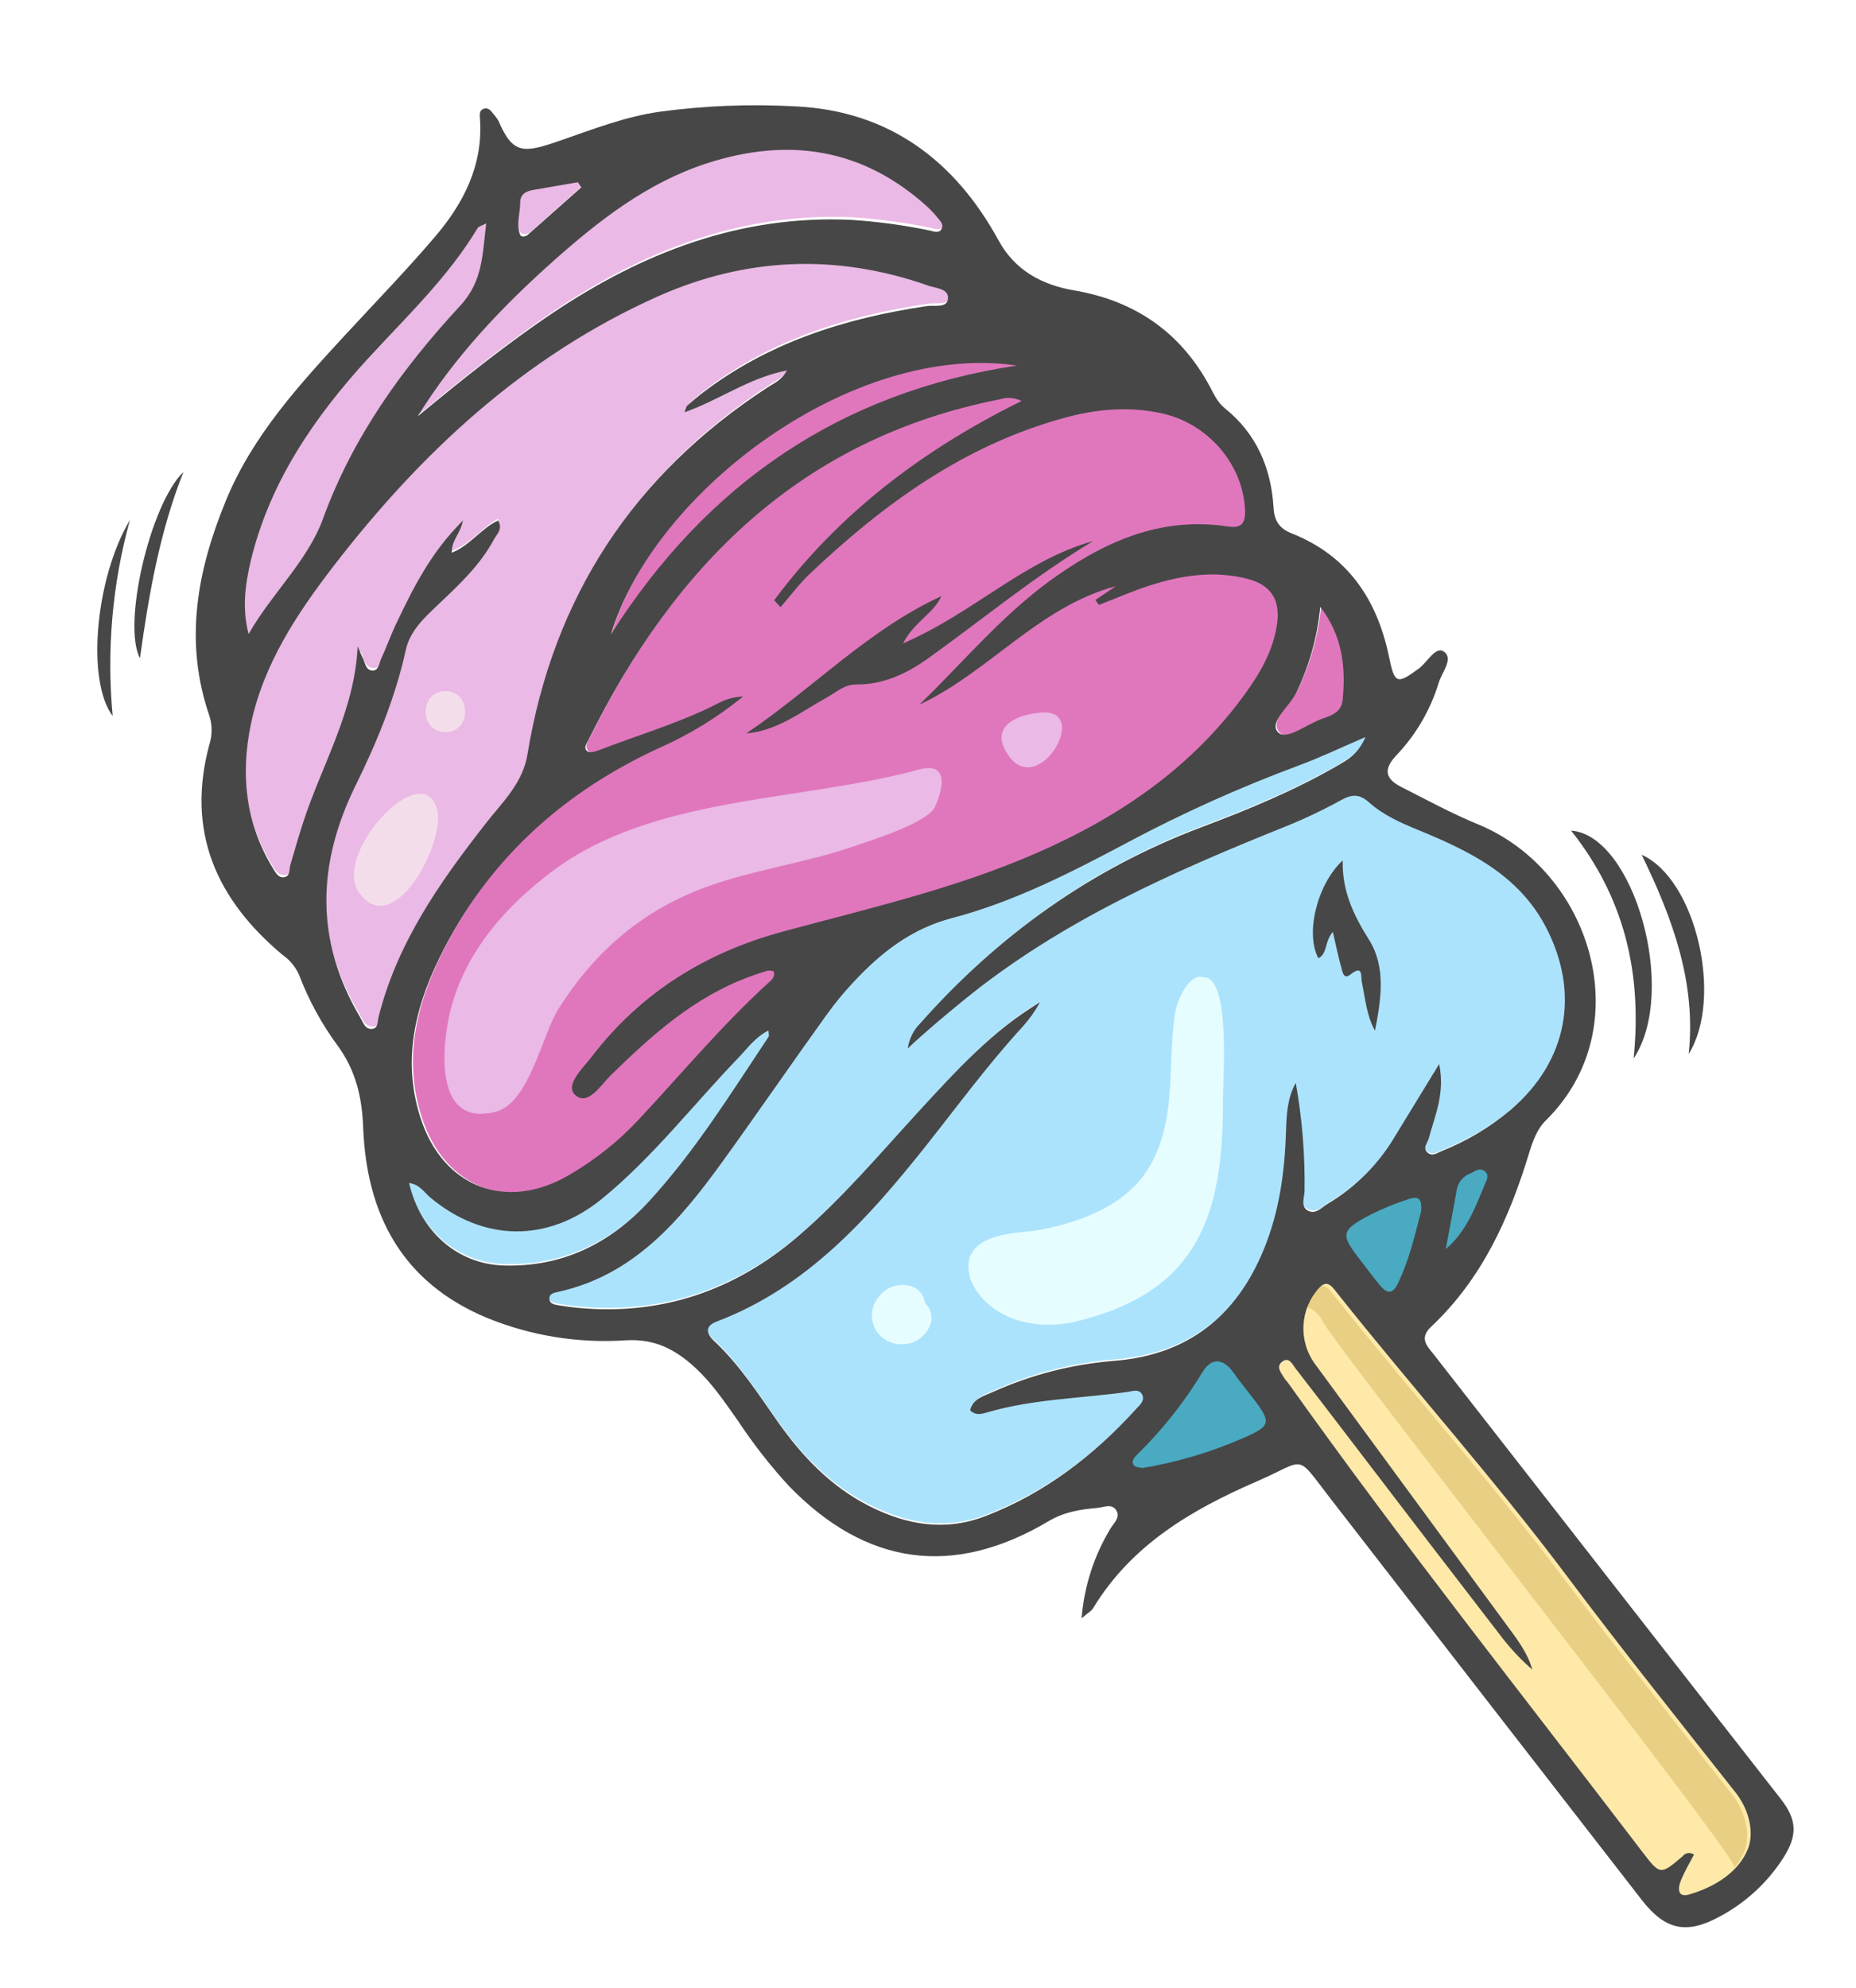 <?xml version="1.0" encoding="UTF-8"?>
<svg width="423px" height="453px" viewBox="0 0 423 453" version="1.1" xmlns="http://www.w3.org/2000/svg" xmlns:xlink="http://www.w3.org/1999/xlink">
    <!-- Generator: Sketch 50.2 (55047) - http://www.bohemiancoding.com/sketch -->
    <title>Untitled 9</title>
    <desc>Created with Sketch.</desc>
    <defs>
        <filter x="-4.4%" y="-4.3%" width="111.1%" height="110.3%" filterUnits="objectBoundingBox" id="filter-1">
            <feOffset dx="8" dy="8" in="SourceAlpha" result="shadowOffsetOuter1"></feOffset>
            <feColorMatrix values="0 0 0 0 0.416   0 0 0 0 0.216   0 0 0 0 0.31  0 0 0 0.12 0" type="matrix" in="shadowOffsetOuter1" result="shadowMatrixOuter1"></feColorMatrix>
            <feMerge>
                <feMergeNode in="shadowMatrixOuter1"></feMergeNode>
                <feMergeNode in="SourceGraphic"></feMergeNode>
            </feMerge>
        </filter>
    </defs>
    <g id="Page-1" stroke="none" stroke-width="1" fill="none" fill-rule="evenodd">
        <g id="cotton-candy" filter="url(#filter-1)" transform="translate(13, 14)" fill-rule="nonzero">
            <path d="M129.79,147.1 C136.668,144.067 143.106,140.122 148.93,135.37 C147.533,135.408 146.153,135.685 144.85,136.19 C145.946,135.848 147.083,135.657 148.23,135.62 C142.409,140.376 135.97,144.322 129.09,147.35 C107.84,157.14 91.19,171.84 80.25,192.74 C73.79,205.08 70.25,217.84 74.72,231.66 C79.25,245.66 91.11,251.57 103.63,246.98 C91.36,251.11 79.86,245.18 75.41,231.41 C70.96,217.64 74.48,204.83 80.94,192.49 C91.88,171.59 108.54,156.89 129.79,147.1 Z" id="Shape" stroke="#FFFFFF" stroke-width="28" fill="#FFFFFF" stroke-linecap="round" stroke-linejoin="round"></path>
            <path d="M158,188.92 C155.62,189.57 153.3,190.3 151,191.1 C153.047,190.387 155.143,189.743 157.29,189.17 C173.14,184.88 189.13,181.17 204.58,175.48 C189.34,181 173.59,184.7 158,188.92 Z" id="Shape" stroke="#FFFFFF" stroke-width="28" fill="#FFFFFF" stroke-linecap="round" stroke-linejoin="round"></path>
            <path d="M118.71,221.69 C128.03,212.57 137.66,203.93 150.15,199.28 L149.54,199.5 C137,204.14 127.36,212.8 118,221.94 C116.5,223.41 114.74,225.94 112.91,226.84 C115,226.37 117,223.35 118.71,221.69 Z" id="Shape" stroke="#FFFFFF" stroke-width="28" fill="#FFFFFF" stroke-linecap="round" stroke-linejoin="round"></path>
            <path d="M118.08,121.46 L119.34,119.53 C127.09,96.64 151.68,73.53 178.43,63.99 C150.75,73.61 125.22,97.83 118.08,121.46 Z" id="Shape" stroke="#FFFFFF" stroke-width="28" fill="#FFFFFF" stroke-linecap="round" stroke-linejoin="round"></path>
            <path d="M230,114.49 C232.79,113.41 235.54,112.24 238.34,111.19 C235.52,112.24 232.76,113.39 230,114.49 Z" id="Shape" stroke="#FFFFFF" stroke-width="28" fill="#FFFFFF" stroke-linecap="round" stroke-linejoin="round"></path>
            <path d="M113,145.49 C112.6,146.31 111.73,147.39 112.8,148.14 C113.29,148.49 114.4,148.23 115.12,147.95 L115.51,147.8 C114.881,148.091 114.165,148.126 113.51,147.9 C112.43,147.14 113.3,146.06 113.7,145.24 C130.29,111.69 153.32,85.92 187.25,73.31 C152.94,85.83 129.69,111.71 113,145.49 Z" id="Shape" stroke="#FFFFFF" stroke-width="28" fill="#FFFFFF" stroke-linecap="round" stroke-linejoin="round"></path>
            <path d="M210.6,60.26 C210.44,60.26 210.27,60.26 210.11,60.2 C201.777,61.488 193.579,63.537 185.62,66.32 C193.741,63.531 202.104,61.502 210.6,60.26 Z" id="Shape" stroke="#FFFFFF" stroke-width="28" fill="#FFFFFF" stroke-linecap="round" stroke-linejoin="round"></path>
            <path d="M157.16,114.74 C157.24,114.83 157.32,114.93 157.41,115.02 C159.64,112.46 161.67,109.69 164.12,107.37 C178.72,93.53 194.54,81.63 213.37,74.68 C194.24,81.59 178.21,93.61 163.43,107.61 C161.214,109.873 159.121,112.253 157.16,114.74 Z" id="Shape" stroke="#FFFFFF" stroke-width="28" fill="#FFFFFF" stroke-linecap="round" stroke-linejoin="round"></path>
            <path d="M190.34,45.64 C171.61,48.42 154,54 138.78,65.76 C137.73,66.57 136.72,67.44 135.73,68.33 C135.51,68.52 135.48,68.91 135.11,69.84 L135.24,69.84 C135.282,69.691 135.357,69.555 135.46,69.44 C136.46,68.55 137.46,67.68 138.46,66.87 C153.72,55 171.35,49.48 190.07,46.7 C191.77,46.45 194.58,47.19 194.87,45.17 C194.885,45.037 194.885,44.903 194.87,44.77 C194.13,46 191.81,45.43 190.34,45.64 Z" id="Shape" stroke="#FFFFFF" stroke-width="28" fill="#FFFFFF" stroke-linecap="round" stroke-linejoin="round"></path>
            <path d="M189.05,137.26 C203.83,130.36 214.58,117.07 230.21,111.39 C214.53,116.81 203.79,129.94 189.21,137.06 L189.05,137.26 Z" id="Shape" stroke="#FFFFFF" stroke-width="28" fill="#FFFFFF" stroke-linecap="round" stroke-linejoin="round"></path>
            <path d="M258.75,96.94 C259.634,97.143 260.56,97.056 261.39,96.69 C260.745,96.806 260.085,96.806 259.44,96.69 C251.956,95.527 244.299,96.288 237.19,98.9 C244.106,96.482 251.512,95.809 258.75,96.94 Z" id="Shape" stroke="#FFFFFF" stroke-width="28" fill="#FFFFFF" stroke-linecap="round" stroke-linejoin="round"></path>
            <path d="M299.68,250.17 C296.683,251.143 293.765,252.343 290.95,253.76 C287.2,255.76 285.55,256.9 285.66,258.59 C285.66,257 287.34,255.86 290.95,253.95 C293.764,252.532 296.682,251.332 299.68,250.36 C301.88,249.61 302.68,250.06 302.74,252.07 C302.74,249.91 302,249.4 299.68,250.17 Z" id="Shape" stroke="#FFFFFF" stroke-width="28" fill="#FFFFFF" stroke-linecap="round" stroke-linejoin="round"></path>
            <path d="M233.15,286.19 C223.498,286.926 214.047,289.335 205.22,293.31 C203.22,294.23 200.74,294.78 200.06,297.47 L200.18,297.57 C201.09,295.51 203.25,294.97 205.07,294.14 C213.896,290.159 223.347,287.743 233,287 C249.5,285.61 260.66,276.89 266.92,261.46 C268.674,257.069 269.938,252.498 270.69,247.83 C269.928,252.211 268.711,256.501 267.06,260.63 C260.82,276.08 249.66,284.8 233.15,286.19 Z" id="Shape" stroke="#FFFFFF" stroke-width="28" fill="#FFFFFF" stroke-linecap="round" stroke-linejoin="round"></path>
            <path d="M277.17,252 C275.26,251.07 276.24,249 276.3,247.49 C276.422,239.228 275.753,230.974 274.3,222.84 C273.342,224.604 272.718,226.53 272.46,228.52 C272.757,226.823 273.328,225.185 274.15,223.67 C275.603,231.804 276.272,240.058 276.15,248.32 C276.15,249.87 275.15,251.9 277.03,252.83 C278.77,253.69 280.09,251.99 281.48,251.18 C287.804,247.391 293.073,242.071 296.8,235.71 C299.95,230.56 303.08,225.4 306.8,219.35 C307.318,221.843 307.365,224.41 306.94,226.92 C307.506,224.149 307.506,221.291 306.94,218.52 C303.25,224.57 300.12,229.73 296.94,234.88 C293.219,241.246 287.949,246.567 281.62,250.35 C280.24,251.2 278.91,252.9 277.17,252 Z" id="Shape" stroke="#FFFFFF" stroke-width="28" fill="#FFFFFF" stroke-linecap="round" stroke-linejoin="round"></path>
            <path d="M317.2,243.79 C316.11,242.98 315,243.86 313.96,244.33 C312.362,244.906 311.193,246.289 310.89,247.96 C310.06,252.51 309.17,257.04 308.31,261.58 C309.16,257.12 310.03,252.66 310.84,248.19 C311.151,246.517 312.322,245.133 313.92,244.55 C314.92,244.09 316.07,243.2 317.16,244.01 C317.527,244.256 317.76,244.659 317.79,245.1 C317.845,244.589 317.619,244.088 317.2,243.79 Z" id="Shape" stroke="#FFFFFF" stroke-width="28" fill="#FFFFFF" stroke-linecap="round" stroke-linejoin="round"></path>
            <path d="M304.21,238.69 C303.95,238.469 303.782,238.159 303.74,237.82 C303.437,238.394 303.574,239.101 304.07,239.52 C305.07,240.52 306.3,239.64 307.32,239.23 C313.067,236.959 318.404,233.764 323.12,229.77 C329.77,224.07 333.76,217.18 334.99,209.77 C333.6,216.85 329.66,223.43 323.27,228.92 C318.552,232.916 313.211,236.112 307.46,238.38 C306.44,238.81 305.26,239.68 304.21,238.69 Z" id="Shape" stroke="#FFFFFF" stroke-width="28" fill="#FFFFFF" stroke-linecap="round" stroke-linejoin="round"></path>
            <path d="M188.62,209.28 C187.063,210.821 186.054,212.83 185.75,215 L185.8,214.95 C186.214,213.117 187.14,211.438 188.47,210.11 C206.25,190.04 227.47,174.85 252.63,165.41 C263.24,161.41 273.7,157.1 283.55,151.41 C285.81,150.11 288.23,148.89 290.03,144.88 L289.69,145.02 C287.96,148.26 285.76,149.39 283.69,150.58 C273.85,156.25 263.39,160.58 252.77,164.58 C227.59,174 206.4,189.21 188.62,209.28 Z" id="Shape" stroke="#FFFFFF" stroke-width="28" fill="#FFFFFF" stroke-linecap="round" stroke-linejoin="round"></path>
            <path d="M273.68,143.77 C272.51,144.15 271.5,144.18 270.83,143.5 C268.63,141.24 273.44,137.64 274.97,134.5 C277.779,128.678 279.585,122.423 280.31,116 C280.12,115.74 279.94,115.48 279.74,115.22 C279.089,121.993 277.237,128.596 274.27,134.72 C272.75,137.85 267.94,141.45 270.14,143.72 C270.93,144.56 272.21,144.36 273.68,143.77 Z" id="Shape" stroke="#FFFFFF" stroke-width="28" fill="#FFFFFF" stroke-linecap="round" stroke-linejoin="round"></path>
            <polygon id="Shape" stroke="#FFFFFF" stroke-width="28" fill="#FFFFFF" stroke-linecap="round" stroke-linejoin="round" points="281.07 140.34 280.79 140.45 281.28 140.27"></polygon>
            <path d="M276.76,274.7 C275.127,279.091 275.799,284.008 278.55,287.8 L282.05,292.55 C280.99,291.117 279.937,289.683 278.89,288.25 C276.078,284.38 275.437,279.341 277.19,274.89 C277.051,274.818 276.907,274.755 276.76,274.7 Z" id="Shape" stroke="#FFFFFF" stroke-width="28" fill="#FFFFFF" stroke-linecap="round" stroke-linejoin="round"></path>
            <path d="M154,64.23 C126.393,82.23 108.84,106.803 101.34,137.95 C108.92,107.283 126.383,83.063 153.73,65.29 C155.21,64.29 156.98,63.69 158.23,61.38 L157.7,61.49 C156.63,62.605 155.379,63.531 154,64.23 Z" id="Shape" stroke="#FFFFFF" stroke-width="28" fill="#FFFFFF" stroke-linecap="round" stroke-linejoin="round"></path>
            <path d="M272.82,292.63 C279.233,301.63 285.743,310.55 292.35,319.39 C285.797,310.59 279.33,301.727 272.95,292.8 L272.82,292.63 Z" id="Shape" stroke="#FFFFFF" stroke-width="28" fill="#FFFFFF" stroke-linecap="round" stroke-linejoin="round"></path>
            <path d="M99.18,30.43 L111.3,19.64 C111.18,19.47 111.07,19.3 110.96,19.12 L99.45,29.38 C98.87,29.89 97.92,29.96 97.69,29.38 C96.69,26.96 97.63,24.46 97.69,21.99 C97.685,21.917 97.685,21.843 97.69,21.77 C97.491,22.167 97.392,22.606 97.4,23.05 C97.4,25.52 96.4,28.05 97.4,30.44 C97.65,31 98.6,31 99.18,30.43 Z" id="Shape" stroke="#FFFFFF" stroke-width="28" fill="#FFFFFF" stroke-linecap="round" stroke-linejoin="round"></path>
            <path d="M271.35,287.68 C271.649,287.368 272.078,287.215 272.508,287.268 C272.937,287.321 273.316,287.574 273.53,287.95 C272.95,287.09 272.24,286.27 271.01,287.23 C269.58,288.34 270.76,289.64 271.4,290.76 C271.539,290.997 271.7,291.222 271.88,291.43 C271.83,291.36 271.78,291.29 271.74,291.22 C271.1,290.1 269.92,288.79 271.35,287.68 Z" id="Shape" stroke="#FFFFFF" stroke-width="28" fill="#FFFFFF" stroke-linecap="round" stroke-linejoin="round"></path>
            <path d="M239.31,295.4 C238.933,296.067 238.454,296.671 237.89,297.19 C228.22,307.81 217.05,316.4 203.56,321.58 C194.44,325.08 185.56,323.63 176.99,319.25 C168.29,314.8 161.81,307.97 156.25,300.12 C151.72,293.74 147.51,287.12 141.74,281.7 C141.023,281.144 140.521,280.355 140.32,279.47 C139.88,280.36 140.4,281.41 141.59,282.53 C147.37,287.93 151.59,294.53 156.1,300.95 C161.67,308.8 168.15,315.63 176.84,320.09 C185.53,324.55 194.3,325.91 203.42,322.41 C216.9,317.23 228.08,308.64 237.74,298.02 C238.44,297.26 239.39,296.44 239.31,295.4 Z" id="Shape" stroke="#FFFFFF" stroke-width="28" fill="#FFFFFF" stroke-linecap="round" stroke-linejoin="round"></path>
            <path d="M188.55,229.82 C196.71,220.95 204.82,212.03 215.3,205.67 C215.53,205.28 215.77,204.89 215.99,204.5 C205.24,210.87 197,220 188.7,229 C179.7,238.81 171.09,249 160.93,257.76 C146.42,270.22 129.72,275.94 110.57,274.12 C109.08,273.98 107.57,273.77 106.11,273.51 C105.3,273.37 104.29,273.16 104.19,272.21 C104.045,272.465 103.992,272.761 104.04,273.05 C104.15,274.05 105.16,274.21 105.97,274.35 C107.45,274.61 108.97,274.82 110.43,274.96 C129.57,276.78 146.27,271.06 160.79,258.6 C171,249.86 179.53,239.63 188.55,229.82 Z" id="Shape" stroke="#FFFFFF" stroke-width="28" fill="#FFFFFF" stroke-linecap="round" stroke-linejoin="round"></path>
            <path d="M336,336.15 C319.3,313.89 300.71,293.15 283.43,271.4 C282.43,270.16 281.48,268.66 279.84,270.03 C280.16,269.897 280.52,269.897 280.84,270.03 C282.09,269.51 282.92,270.76 283.76,271.82 C301.04,293.6 319.63,314.3 336.33,336.57 C348.82,353.22 361.83,369.48 374.72,385.82 L374.95,386.13 C374.77,385.87 374.58,385.62 374.38,385.37 C361.5,369.06 348.49,352.81 336,336.15 Z" id="Shape" stroke="#FFFFFF" stroke-width="28" fill="#FFFFFF" stroke-linecap="round" stroke-linejoin="round"></path>
            <path d="M318.57,342.28 L322.31,347.37 C324.57,350.46 326.96,353.5 328.04,357.37 C325.545,355.187 323.261,352.773 321.22,350.16 C309.927,335.533 298.677,320.867 287.47,306.16 C283.05,300.4 278.66,294.63 274.2,288.9 L274.41,289.19 C278.91,294.97 283.35,300.8 287.8,306.62 C299.053,321.287 310.307,335.953 321.56,350.62 C323.599,353.232 325.882,355.643 328.38,357.82 C327.3,353.99 324.91,350.95 322.65,347.82 L318.57,342.28 Z" id="Shape" stroke="#FFFFFF" stroke-width="28" fill="#FFFFFF" stroke-linecap="round" stroke-linejoin="round"></path>
            <path d="M126.72,250.7 C137.25,239.26 145.39,226.07 153.97,213.21 C154.07,212.984 154.095,212.731 154.04,212.49 C145.49,225.31 137.37,238.49 126.86,249.87 C117.95,259.54 107,264.87 93.7,264.46 C83.5,264.14 75.2,257.03 72.45,246.57 C72.32,246.57 72.2,246.5 72.06,246.48 C74.55,257.48 83.06,264.96 93.55,265.29 C106.85,265.71 117.8,260.37 126.72,250.7 Z" id="Shape" stroke="#FFFFFF" stroke-width="28" fill="#FFFFFF" stroke-linecap="round" stroke-linejoin="round"></path>
            <path d="M361.89,405.48 C361.44,406.58 361.23,407.96 361.94,408.48 C361.732,407.613 361.834,406.7 362.23,405.9 C363.06,403.84 364.23,401.9 365.23,399.95 C365.082,399.863 364.928,399.787 364.77,399.72 C363.714,401.59 362.753,403.513 361.89,405.48 Z" id="Shape" stroke="#FFFFFF" stroke-width="28" fill="#FFFFFF" stroke-linecap="round" stroke-linejoin="round"></path>
            <path d="M259.93,289.69 C257.56,286.31 254.83,286.29 252.86,289.62 C248.732,296.433 243.767,302.702 238.08,308.28 C237.54,308.82 236.92,309.47 236.99,310.18 C237.153,309.502 237.536,308.897 238.08,308.46 C243.77,302.884 248.735,296.615 252.86,289.8 C254.86,286.47 257.56,286.5 259.93,289.87 C261.26,291.77 262.74,293.57 264.16,295.41 C266.16,297.94 267.16,299.52 267.29,300.72 C267.29,299.49 266.23,297.89 264.16,295.22 C262.74,293.38 261.26,291.59 259.93,289.69 Z" id="Shape" stroke="#FFFFFF" stroke-width="28" fill="#FFFFFF" stroke-linecap="round" stroke-linejoin="round"></path>
            <path d="M92.74,97 C93.15,96.19 93.089,95.222 92.58,94.47 C88.76,96.26 86.28,100.11 82.04,101.82 C82.013,101.487 82.013,101.153 82.04,100.82 C81.815,101.462 81.71,102.14 81.73,102.82 C85.96,101.11 88.45,97.26 92.27,95.47 C92.574,95.923 92.737,96.455 92.74,97 Z" id="Shape" stroke="#FFFFFF" stroke-width="28" fill="#FFFFFF" stroke-linecap="round" stroke-linejoin="round"></path>
            <path d="M71.35,124.84 C71.356,124.89 71.356,124.94 71.35,124.99 C71.12,126.06 70.85,127.11 70.59,128.16 C70.83,127.06 71.09,126 71.35,124.84 Z" id="Shape" stroke="#FFFFFF" stroke-width="28" fill="#FFFFFF" stroke-linecap="round" stroke-linejoin="round"></path>
            <path d="M43.77,175.84 C42.46,176.01 41.83,174.77 41.22,173.76 C35,163.51 33.86,152.47 36.27,141 C36.4,140.36 36.56,139.73 36.71,139.1 C36.46,140.1 36.21,141.1 36.01,142.1 C33.6,153.6 34.78,164.64 41.01,174.88 C41.62,175.88 42.25,177.14 43.56,176.96 C44.56,176.83 44.74,176.05 44.84,175.24 C44.611,175.612 44.207,175.839 43.77,175.84 Z" id="Shape" stroke="#FFFFFF" stroke-width="28" fill="#FFFFFF" stroke-linecap="round" stroke-linejoin="round"></path>
            <path d="M84.57,94.5 C77.31,101.73 73.2,109.92 69.27,118.21 C68.06,120.77 67.12,123.45 65.93,126.01 C65.46,127.01 65.4,128.67 64.02,128.68 C62.39,128.68 62.3,126.91 61.73,125.78 C61.31,124.95 60.97,124.07 60.6,123.21 C60.6,123.69 60.53,124.16 60.49,124.64 C60.81,125.38 61.1,126.12 61.49,126.84 C62.06,127.97 62.15,129.74 63.77,129.73 C65.16,129.73 65.22,128.06 65.68,127.07 C66.88,124.51 67.81,121.82 69.02,119.27 C72.95,110.99 77.02,102.8 84.32,95.57 C84.427,95.219 84.51,94.862 84.57,94.5 Z" id="Shape" stroke="#FFFFFF" stroke-width="28" fill="#FFFFFF" stroke-linecap="round" stroke-linejoin="round"></path>
            <path d="M74,71.83 C84,63.56 94.12,55.4 104.91,48.19 C125.44,34.46 147.62,25.9 172.84,27.06 C178.822,27.447 184.769,28.249 190.64,29.46 C191.58,29.64 192.71,30.24 193.38,29.22 C193.579,28.927 193.651,28.567 193.58,28.22 C192.9,29.12 191.82,28.56 190.91,28.39 C185.038,27.185 179.091,26.383 173.11,25.99 C147.88,24.83 125.7,33.39 105.17,47.12 C94.73,54.12 84.94,62 75.2,70 C74.81,70.62 74.4,71.21 74,71.83 Z" id="Shape" stroke="#FFFFFF" stroke-width="28" fill="#FFFFFF" stroke-linecap="round" stroke-linejoin="round"></path>
            <path d="M83.81,46.47 C86.091,43.997 87.65,40.947 88.32,37.65 C87.574,40.549 86.117,43.216 84.08,45.41 C70.84,59.75 59.54,75.33 52.7,94.1 C49.19,103.74 40.98,111.16 35.7,120.36 C34.21,114.73 34.89,109.36 36.14,104.07 C36.14,104.29 36.02,104.5 35.97,104.72 C34.65,110.16 33.9,115.64 35.44,121.42 C40.66,112.22 48.88,104.79 52.38,95.16 C59.28,76.39 70.57,60.81 83.81,46.47 Z" id="Shape" stroke="#FFFFFF" stroke-width="28" fill="#FFFFFF" stroke-linecap="round" stroke-linejoin="round"></path>
            <path d="M98.89,149.66 C97.32,155.18 93.29,159.07 89.89,163.37 C79.38,176.83 69.6,190.65 65.36,207.58 C65.33,207.692 65.307,207.805 65.29,207.92 C69.63,191.32 79.29,177.7 89.63,164.42 C93.24,159.85 97.57,155.75 98.89,149.66 Z" id="Shape" stroke="#FFFFFF" stroke-width="28" fill="#FFFFFF" stroke-linecap="round" stroke-linejoin="round"></path>
            <path d="M63.81,210.35 C62.28,210.42 61.87,208.83 61.19,207.68 C53.55,194.81 51.79,181.91 54.96,168.82 C51.44,182.27 53.08,195.52 60.96,208.74 C61.64,209.89 62.06,211.48 63.59,211.4 C64.69,211.35 64.88,210.4 65.02,209.51 C64.845,210.025 64.354,210.366 63.81,210.35 Z" id="Shape" stroke="#FFFFFF" stroke-width="28" fill="#FFFFFF" stroke-linecap="round" stroke-linejoin="round"></path>
            <path d="M48.1,163.47 C47.1,166.63 46.1,169.83 45.23,173.02 C45.18,173.176 45.147,173.337 45.13,173.5 C46,170.5 46.87,167.5 47.83,164.5 C51.1,154.4 56.26,144.86 58.83,134.33 C56.18,144.47 51.25,153.71 48.1,163.47 Z" id="Shape" stroke="#FFFFFF" stroke-width="28" fill="#FFFFFF" stroke-linecap="round" stroke-linejoin="round"></path>
            <path d="M384.7,386.84 C373.84,372.913 362.963,358.993 352.07,345.08 C336.57,325.24 321.083,305.4 305.61,285.56 C304.08,283.56 302.22,281.87 305.04,279.22 C316.57,268.38 322.84,254.5 327.34,239.67 C328.17,236.94 329.1,234.26 331.19,232.2 C352.55,211.12 341.68,175.44 315.66,164.76 C309.66,162.3 303.94,159.16 298.15,156.23 C294.76,154.52 293.99,152.44 296.92,149.23 C301.45,144.525 304.81,138.822 306.73,132.58 C307.4,130.21 310.23,127.04 307.92,125.43 C306.02,124.1 304.13,127.88 302.19,129.3 C297.19,132.96 296.68,132.75 295.42,126.66 C292.74,113.66 286.07,103.59 273.28,98.52 C270.41,97.38 269.28,95.7 269.09,92.58 C268.54,83.58 265.19,75.75 257.97,69.96 C256.34,68.65 255.58,66.89 254.63,65.12 C247.96,52.68 237.53,45.5 223.63,43.12 C216.32,41.88 210.16,38.56 206.48,31.82 C196.48,13.5 181.48,2.28 160.4,1.21 C149.955,0.613 139.477,1.022 129.11,2.43 C121.3,3.55 113.99,6.43 106.59,8.97 C98.2,11.88 95.76,12.22 92.45,4.48 C92.104,3.908 91.702,3.372 91.25,2.88 C90.75,2.18 90.12,1.47 89.25,1.7 C87.97,2.02 88.16,3.17 88.25,4.17 C88.97,14.7 84.48,23.33 77.94,30.97 C71.52,38.47 64.66,45.54 58,52.76 C47.24,64.41 36.5,76 30.33,91 C23.75,107 20.75,123.21 26.63,140.14 C27.26,142.24 27.239,144.482 26.57,146.57 C21.2,166.35 28.14,181.82 43.24,194.46 C44.883,195.603 46.183,197.173 47,199 C49.199,204.774 52.169,210.223 55.83,215.2 C59.9,220.82 61.35,226.78 61.62,233.78 C62.39,253.56 70.42,269.05 89.75,277.15 C99.824,281.273 110.711,283.028 121.57,282.28 C128.14,281.91 132.8,284.4 137.19,288.43 C141.02,291.95 143.95,296.24 146.91,300.48 C150.405,305.767 154.318,310.767 158.61,315.43 C176.22,333.63 196.13,336.43 217.86,323.49 C221.33,321.42 225,320.83 228.81,320.49 C230.35,320.36 232.34,319.29 233.33,321.23 C234.11,322.75 232.62,323.98 231.87,325.23 C228.124,331.429 225.881,338.419 225.32,345.64 C226.98,344.21 227.61,343.88 227.93,343.36 C236.66,328.93 250.33,320.91 265.23,314.45 C276.87,309.4 273.87,307.81 282.23,318.58 C305.85,348.98 329.45,379.4 353.03,409.84 C358.36,416.71 363.26,417.7 370.85,413.53 C376.765,410.367 381.761,405.727 385.35,400.06 C388.55,395 388.38,391.57 384.7,386.84 Z M317.2,244 C316.11,243.19 315,244.08 313.96,244.54 C312.362,245.123 311.191,246.507 310.88,248.18 C310.07,252.65 309.2,257.11 308.35,261.57 C309.21,257.03 310.1,252.5 310.93,247.95 C311.233,246.279 312.402,244.896 314,244.32 C315,243.85 316.15,242.97 317.24,243.78 C317.661,244.061 317.901,244.545 317.87,245.05 C317.819,244.616 317.572,244.229 317.2,244 Z M323.27,229 C329.66,223.51 333.6,216.93 334.99,209.85 C333.76,217.24 329.77,224.13 323.12,229.85 C318.404,233.844 313.067,237.039 307.32,239.31 C306.32,239.72 305.11,240.59 304.07,239.6 C303.574,239.181 303.437,238.474 303.74,237.9 C303.782,238.239 303.95,238.549 304.21,238.77 C305.26,239.77 306.44,238.89 307.46,238.48 C313.217,236.187 318.558,232.964 323.27,228.94 L323.27,229 Z M296.94,235 C300.09,229.85 303.22,224.69 306.94,218.64 C307.506,221.411 307.506,224.269 306.94,227.04 C307.365,224.53 307.318,221.963 306.8,219.47 C303.12,225.52 299.99,230.68 296.8,235.83 C293.073,242.191 287.804,247.511 281.48,251.3 C280.09,252.11 278.77,253.81 277.03,252.95 C275.11,252.02 276.1,249.95 276.15,248.44 C276.272,240.178 275.603,231.924 274.15,223.79 C273.328,225.305 272.757,226.943 272.46,228.64 C272.718,226.65 273.342,224.724 274.3,222.96 C275.753,231.094 276.422,239.348 276.3,247.61 C276.24,249.16 275.3,251.19 277.17,252.12 C278.91,252.98 280.24,251.28 281.62,250.47 C287.959,246.665 293.23,241.315 296.94,234.92 L296.94,235 Z M302.74,252.15 C302.74,250.15 301.88,249.69 299.68,250.44 C296.7,251.404 293.799,252.594 291,254 C287.39,255.91 285.73,257.05 285.71,258.64 C285.6,256.95 287.25,255.8 291,253.81 C293.815,252.393 296.733,251.193 299.73,250.22 C302,249.4 302.74,249.91 302.74,252.07 L302.74,252.15 Z M278.89,288.33 C279.943,289.77 280.997,291.203 282.05,292.63 L278.55,287.88 C275.799,284.088 275.127,279.171 276.76,274.78 C276.907,274.835 277.051,274.898 277.19,274.97 C275.466,279.398 276.106,284.399 278.89,288.25 L278.89,288.33 Z M281.07,140.42 L281.28,140.35 L280.79,140.53 L281.07,140.42 Z M274.27,134.84 C277.237,128.716 279.089,122.113 279.74,115.34 C279.94,115.6 280.12,115.86 280.31,116.12 C279.583,122.507 277.788,128.727 275,134.52 C273.47,137.64 268.66,141.24 270.86,143.52 C271.53,144.2 272.54,144.17 273.71,143.79 C272.24,144.38 270.96,144.58 270.17,143.79 C267.94,141.49 272.75,137.89 274.27,134.76 L274.27,134.84 Z M283.69,150.68 C285.76,149.49 287.96,148.36 289.69,145.12 L290.03,144.98 C288.23,148.98 285.81,150.21 283.55,151.51 C273.7,157.18 263.24,161.51 252.63,165.51 C227.45,174.95 206.25,190.14 188.47,210.21 C187.148,211.525 186.223,213.185 185.8,215 L185.75,215.05 C186.054,212.88 187.063,210.871 188.62,209.33 C206.4,189.26 227.62,174.07 252.77,164.63 C263.39,160.6 273.85,156.27 283.69,150.6 L283.69,150.68 Z M270.69,247.93 C269.938,252.598 268.674,257.169 266.92,261.56 C260.67,276.91 249.51,285.63 233,287 C223.344,287.736 213.89,290.145 205.06,294.12 C203.24,294.95 201.06,295.49 200.17,297.55 L200.05,297.45 C200.73,294.76 203.18,294.21 205.21,293.29 C214.037,289.315 223.488,286.906 233.14,286.17 C249.65,284.78 260.81,276.06 267.06,260.63 C268.713,256.508 269.933,252.225 270.7,247.85 L270.69,247.93 Z M75.41,231.41 C79.86,245.18 91.41,251.11 103.63,246.98 C91.11,251.57 79.25,245.68 74.72,231.66 C70.26,217.84 73.79,205.08 80.25,192.74 C91.19,171.84 107.84,157.14 129.09,147.35 C135.97,144.322 142.409,140.376 148.23,135.62 C147.083,135.657 145.946,135.848 144.85,136.19 C146.153,135.685 147.533,135.408 148.93,135.37 C143.106,140.122 136.668,144.067 129.79,147.1 C108.54,156.89 91.88,171.59 80.94,192.49 C74.48,204.83 71,217.6 75.41,231.41 Z M153.68,65.29 C126.387,83.097 108.923,107.333 101.29,138 C108.73,106.807 126.3,82.217 154,64.23 C155.379,63.531 156.63,62.605 157.7,61.49 L158.23,61.38 C156.93,63.69 155.16,64.33 153.68,65.29 Z M178.43,64 C151.68,73.55 127.09,96.65 119.34,119.54 L118.08,121.47 C125.22,97.83 150.75,73.61 178.43,64 Z M118,221.94 C127.35,212.8 137,204.14 149.53,199.5 L150.14,199.28 C137.65,203.93 128.02,212.57 118.7,221.69 C117.01,223.35 114.99,226.37 112.91,226.84 C114.75,226 116.51,223.41 118,221.94 Z M113.68,145.24 C113.28,146.06 112.41,147.14 113.49,147.9 C114.145,148.126 114.861,148.091 115.49,147.8 L115.1,147.95 C114.38,148.23 113.27,148.49 112.78,148.14 C111.71,147.39 112.58,146.31 112.98,145.49 C129.67,111.71 152.92,85.83 187.22,73.31 C153.31,85.92 130.28,111.69 113.69,145.24 L113.68,145.24 Z M157.27,189.17 C155.13,189.75 153.033,190.393 150.98,191.1 C153.26,190.3 155.58,189.57 157.98,188.92 C173.6,184.7 189.35,180.98 204.58,175.48 C189.12,181.12 173.13,184.88 157.28,189.17 L157.27,189.17 Z M230,114.49 C232.78,113.39 235.54,112.24 238.35,111.21 C235.55,112.26 232.8,113.43 230.01,114.51 L230,114.49 Z M259.46,96.69 C260.105,96.806 260.765,96.806 261.41,96.69 C260.58,97.056 259.654,97.143 258.77,96.94 C251.528,95.821 244.122,96.508 237.21,98.94 C244.309,96.318 251.959,95.543 259.44,96.69 L259.46,96.69 Z M230.23,111.39 C214.6,117.07 203.85,130.39 189.07,137.26 L189.28,137.06 C203.79,129.94 214.53,116.81 230.21,111.39 L230.23,111.39 Z M164.14,107.39 C161.69,109.71 159.66,112.48 157.43,115.04 C157.34,114.95 157.26,114.85 157.18,114.76 C159.141,112.273 161.234,109.893 163.45,107.63 C178.23,93.63 194.26,81.63 213.39,74.7 C194.54,81.63 178.72,93.53 164.12,107.37 L164.14,107.39 Z M210.14,60.22 C210.3,60.22 210.47,60.22 210.63,60.28 C202.127,61.521 193.757,63.549 185.63,66.34 C193.586,63.551 201.78,61.496 210.11,60.2 L210.14,60.22 Z M194.9,44.77 C194.915,44.903 194.915,45.037 194.9,45.17 C194.61,47.17 191.8,46.45 190.1,46.7 C171.38,49.48 153.75,55.04 138.54,66.82 C137.54,67.63 136.48,68.5 135.54,69.39 C135.437,69.505 135.362,69.641 135.32,69.79 L135.19,69.79 C135.56,68.86 135.59,68.47 135.81,68.28 C136.81,67.39 137.81,66.52 138.86,65.71 C154,54 171.61,48.42 190.34,45.64 C191.81,45.43 194.13,46 194.9,44.77 Z M97.38,23.1 C97.372,22.656 97.471,22.217 97.67,21.82 C97.665,21.893 97.665,21.967 97.67,22.04 C97.67,24.51 96.67,27.04 97.67,29.43 C97.9,29.96 98.85,29.89 99.43,29.43 L111,19.12 C111.11,19.3 111.22,19.47 111.34,19.64 L99.18,30.43 C98.6,30.95 97.65,31.02 97.42,30.49 C96.39,28.07 97.36,25.57 97.38,23.1 Z M105.19,47.1 C125.72,33.4 147.9,24.84 173.13,26 C179.111,26.393 185.058,27.195 190.93,28.4 C191.84,28.57 192.93,29.13 193.6,28.23 C193.671,28.577 193.599,28.937 193.4,29.23 C192.73,30.23 191.6,29.65 190.66,29.47 C184.789,28.259 178.842,27.457 172.86,27.07 C147.64,25.91 125.46,34.47 104.93,48.2 C94.14,55.4 84.06,63.56 74,71.83 C74.38,71.21 74.79,70.62 75.18,70.02 C84.94,62 94.73,54.12 105.19,47.13 L105.19,47.1 Z M69,119.27 C67.79,121.82 66.86,124.51 65.66,127.07 C65.2,128.07 65.14,129.73 63.75,129.73 C62.13,129.73 62.04,127.97 61.47,126.84 C61.1,126.12 60.81,125.38 60.47,124.64 C60.47,124.16 60.56,123.69 60.58,123.21 C60.95,124.07 61.29,124.95 61.71,125.78 C62.28,126.91 62.37,128.68 64,128.68 C65.38,128.68 65.44,127 65.91,126.01 C67.1,123.45 68.04,120.77 69.25,118.21 C73.18,109.92 77.25,101.73 84.55,94.5 C84.484,94.862 84.393,95.22 84.28,95.57 C77,102.8 72.93,111 69,119.27 Z M71.35,124.84 C71.09,125.95 70.83,127.06 70.54,128.16 C70.8,127.16 71.07,126.06 71.3,124.99 C71.323,124.942 71.339,124.892 71.35,124.84 Z M82.09,100.84 C82.063,101.173 82.063,101.507 82.09,101.84 C86.33,100.13 88.81,96.28 92.63,94.49 C93.139,95.242 93.2,96.21 92.79,97.02 C92.791,96.5 92.645,95.991 92.37,95.55 C88.55,97.34 86.06,101.19 81.83,102.9 C81.787,102.206 81.876,101.511 82.09,100.85 L82.09,100.84 Z M43.51,176.84 C42.2,177.02 41.57,175.77 40.96,174.76 C34.78,164.52 33.6,153.48 35.96,141.98 C36.16,140.98 36.41,139.98 36.66,138.98 C36.51,139.61 36.35,140.24 36.22,140.88 C33.81,152.38 34.99,163.42 41.17,173.67 C41.78,174.67 42.41,175.92 43.72,175.75 C44.145,175.711 44.522,175.458 44.72,175.08 C44.69,176 44.54,176.76 43.51,176.89 L43.51,176.84 Z M35.51,121.37 C33.97,115.59 34.72,110.11 36.04,104.67 C36.04,104.45 36.16,104.24 36.21,104.02 C34.96,109.32 34.28,114.68 35.77,120.31 C41,111.11 49.21,103.69 52.77,94.05 C59.61,75.28 70.91,59.7 84.15,45.36 C86.187,43.166 87.644,40.499 88.39,37.6 C87.72,40.897 86.161,43.947 83.88,46.42 C70.57,60.81 59.28,76.39 52.43,95.16 C48.93,104.79 40.71,112.22 35.49,121.42 L35.51,121.37 Z M45.15,173.45 C45.167,173.287 45.2,173.126 45.25,172.97 C46.17,169.78 47.09,166.58 48.12,163.42 C51.27,153.66 56.2,144.42 58.85,134.31 C56.28,144.84 51.12,154.38 47.85,164.48 C46.87,167.5 46,170.5 45.13,173.5 L45.15,173.45 Z M63.57,211.35 C62.04,211.43 61.57,209.84 60.94,208.69 C53.1,195.47 51.46,182.22 54.94,168.77 C51.77,181.86 53.53,194.77 61.17,207.63 C61.85,208.78 62.26,210.37 63.79,210.3 C64.319,210.298 64.789,209.961 64.96,209.46 C64.84,210.42 64.65,211.35 63.55,211.4 L63.57,211.35 Z M65.42,207.53 C69.66,190.6 79.42,176.78 89.95,163.32 C93.31,159.02 97.34,155.13 98.95,149.61 C97.63,155.7 93.3,159.8 89.73,164.37 C79.37,177.65 69.73,191.27 65.39,207.87 C65.388,207.773 65.392,207.676 65.4,207.58 L65.42,207.53 Z M93.57,265.24 C83.07,264.91 74.57,257.4 72.08,246.43 C72.22,246.43 72.34,246.49 72.47,246.52 C75.22,256.98 83.47,264.09 93.72,264.41 C107.02,264.83 117.97,259.49 126.88,249.82 C137.39,238.42 145.51,225.26 154.06,212.44 C154.115,212.681 154.09,212.934 153.99,213.16 C145.41,226.02 137.27,239.16 126.74,250.65 C117.8,260.37 106.85,265.71 93.55,265.29 L93.57,265.24 Z M110.45,274.89 C108.95,274.75 107.45,274.54 105.99,274.28 C105.18,274.14 104.17,273.93 104.06,272.98 C104.012,272.691 104.065,272.395 104.21,272.14 C104.31,273.14 105.32,273.31 106.13,273.45 C107.61,273.71 109.13,273.92 110.59,274.06 C129.74,275.88 146.44,270.16 160.95,257.7 C171.09,249 179.68,238.8 188.7,229 C196.99,220 205.24,210.88 215.99,204.51 C215.77,204.9 215.53,205.29 215.3,205.68 C204.82,212 196.71,221 188.55,229.82 C179.55,239.63 170.95,249.82 160.79,258.58 C146.27,271 129.57,276.76 110.43,274.94 L110.45,274.89 Z M203.45,322.36 C194.33,325.86 185.45,324.36 176.87,320.04 C168.29,315.72 161.67,308.8 156.1,301 C151.57,294.62 147.37,288 141.59,282.58 C140.4,281.46 139.88,280.41 140.32,279.52 C140.521,280.405 141.023,281.194 141.74,281.75 C147.51,287.15 151.74,293.75 156.25,300.17 C161.81,308.02 168.25,314.85 176.99,319.3 C185.54,323.68 194.44,325.13 203.56,321.63 C217.05,316.45 228.22,307.86 237.89,297.24 C238.454,296.721 238.933,296.117 239.31,295.45 C239.39,296.45 238.44,297.31 237.74,298.07 C228.08,308.64 216.9,317.23 203.42,322.41 L203.45,322.36 Z M264.19,295.36 C262.77,293.52 261.29,291.72 259.96,289.82 C257.59,286.45 254.86,286.42 252.89,289.75 C248.765,296.565 243.8,302.834 238.11,308.41 C237.566,308.847 237.183,309.452 237.02,310.13 C236.95,309.42 237.57,308.77 238.11,308.23 C243.797,302.652 248.762,296.383 252.89,289.57 C254.89,286.24 257.59,286.26 259.96,289.64 C261.29,291.54 262.77,293.33 264.19,295.17 C266.26,297.84 267.35,299.44 267.32,300.67 C267.21,299.52 266.13,297.94 264.16,295.41 L264.19,295.36 Z M271.77,291.17 C271.77,291.24 271.86,291.31 271.91,291.38 C271.73,291.172 271.569,290.947 271.43,290.71 C270.79,289.59 269.61,288.29 271.04,287.18 C272.27,286.18 272.98,287.04 273.56,287.9 C273.346,287.524 272.967,287.271 272.538,287.218 C272.108,287.165 271.679,287.318 271.38,287.63 C269.92,288.79 271.1,290.1 271.74,291.22 L271.77,291.17 Z M272.85,292.58 L272.98,292.75 C279.353,301.69 285.82,310.553 292.38,319.34 C285.76,310.527 279.24,301.623 272.82,292.63 L272.85,292.58 Z M321.59,350.58 C310.297,335.953 299.043,321.287 287.83,306.58 C283.38,300.76 278.94,294.93 274.44,289.15 L274.23,288.86 C278.69,294.59 283.08,300.36 287.5,306.12 C298.74,320.787 309.99,335.453 321.25,350.12 C323.291,352.733 325.575,355.147 328.07,357.33 C326.99,353.49 324.6,350.45 322.34,347.33 L318.6,342.24 L322.68,347.79 C324.94,350.88 327.33,353.92 328.41,357.79 C325.902,355.614 323.608,353.203 321.56,350.59 L321.59,350.58 Z M362.26,405.92 C361.864,406.72 361.762,407.633 361.97,408.5 C361.26,407.95 361.47,406.57 361.92,405.5 C362.783,403.543 363.745,401.631 364.8,399.77 C364.958,399.837 365.112,399.913 365.26,400 C364.23,401.93 363.06,403.87 362.23,405.93 L362.26,405.92 Z M374.76,385.85 C361.87,369.51 348.86,353.25 336.37,336.6 C319.67,314.33 301.08,293.6 283.8,271.85 C282.96,270.79 282.13,269.54 280.88,270.06 C280.56,269.927 280.2,269.927 279.88,270.06 C281.52,268.69 282.49,270.19 283.47,271.43 C300.75,293.21 319.34,313.92 336.04,336.18 C348.53,352.84 361.54,369.09 374.43,385.44 C374.63,385.69 374.82,385.94 375,386.2 L374.76,385.85 Z" id="Shape" stroke="#FFFFFF" stroke-width="28" fill="#FFFFFF" stroke-linecap="round" stroke-linejoin="round"></path>
            <path d="M351.15,218.13 C361.38,202.74 351.15,167.23 336.9,166.22 C348.84,181.28 353.1,198.26 351.15,218.13 Z" id="Shape" stroke="#FFFFFF" stroke-width="28" fill="#FFFFFF" stroke-linecap="round" stroke-linejoin="round"></path>
            <path d="M363.69,217.1 C371.57,204.53 365.47,177.34 352.97,171.71 C360.2,186.53 365.4,201 363.69,217.1 Z" id="Shape" stroke="#FFFFFF" stroke-width="28" fill="#FFFFFF" stroke-linecap="round" stroke-linejoin="round"></path>
            <path d="M4.5,140.09 C3.098,125.091 4.429,109.963 8.43,95.44 C0.5,108.75 -1.52,132.15 4.5,140.09 Z" id="Shape" stroke="#FFFFFF" stroke-width="28" fill="#FFFFFF" stroke-linecap="round" stroke-linejoin="round"></path>
            <path d="M10.72,126.92 C12.72,112.29 15.24,98.06 20.63,84.49 C13,91.82 6.65,119.35 10.72,126.92 Z" id="Shape" stroke="#FFFFFF" stroke-width="28" fill="#FFFFFF" stroke-linecap="round" stroke-linejoin="round"></path>
            <path d="M365.41,401 C364.41,403 363.24,404.88 362.41,407 C361.74,408.66 361.59,410.91 364.29,410.14 C370.07,408.47 375.57,405.07 377.71,399.75 C379.17,396.11 378.03,390.87 374.92,386.93 C362,370.56 349,354.3 336.52,337.65 C319.82,315.38 301.23,294.65 283.95,272.9 C282.9,271.57 281.86,269.95 280.01,271.9 C275.555,276.736 275.161,284.053 279.07,289.34 C293.663,309.187 308.25,329.047 322.83,348.92 C325.09,352.01 327.48,355.05 328.56,358.92 C326.062,356.743 323.779,354.332 321.74,351.72 C310.447,337.093 299.193,322.427 287.98,307.72 C283.52,301.91 279.09,296.08 274.59,290.3 C273.86,289.36 273.15,287.55 271.53,288.8 C270.09,289.91 271.27,291.22 271.92,292.34 C272.25,292.91 272.75,293.34 273.13,293.92 C298.93,330.15 326.56,364.99 353.54,400.33 C357.71,405.78 357.73,405.75 362.79,401.47 C363.071,401.055 363.508,400.772 364.001,400.683 C364.494,400.595 365.002,400.709 365.41,401 Z" id="Shape" stroke="#FEE9A9" fill="#FEE9A9"></path>
            <path d="M373.79,386.9 C360.89,370.56 347.88,354.3 335.39,337.65 C318.7,315.38 300.11,294.65 282.83,272.9 C281.77,271.57 280.74,269.95 278.88,271.9 C277.841,272.975 277.004,274.228 276.41,275.6 C278.25,276.18 279.761,277.509 280.57,279.26 C283.44,284.87 372.83,398.41 374.11,403.01 C374.16,403.2 374.19,403.39 374.23,403.58 C375.215,402.448 376.006,401.161 376.57,399.77 C378,396.08 376.9,390.84 373.79,386.9 Z" id="Shape" fill="#E8CF83"></path>
            <path d="M239.4,312.65 C247.217,311.363 254.842,309.105 262.1,305.93 C268.77,303.06 268.91,302.34 264.34,296.44 C262.92,294.61 261.44,292.81 260.11,290.91 C257.74,287.53 255.01,287.51 253.04,290.84 C248.915,297.655 243.95,303.924 238.26,309.5 C237.56,310.2 236.7,311.1 237.44,312.06 C237.83,312.56 238.91,312.52 239.4,312.65 Z M302.89,254.13 C303.1,251.26 302.4,250.53 299.89,251.4 C296.892,252.372 293.974,253.572 291.16,254.99 C284.56,258.47 284.44,259.38 289,265.2 C290.54,267.2 292,269.2 293.59,271.08 C295.18,272.96 296.45,272.97 297.59,270.56 C300.18,265.3 301.44,259.63 302.89,254.13 Z M308.49,262.8 C313.18,258.8 315.17,253.46 317.35,248.21 C317.76,247.21 318.6,245.93 317.35,245.01 C316.1,244.09 315.15,245.08 314.11,245.55 C312.509,246.13 311.337,247.516 311.03,249.19 C310.23,253.73 309.35,258.27 308.49,262.8 Z" id="Shape" stroke="#49AAC1" fill="#49AAC1"></path>
            <path d="M290.36,145.1 C284.56,147.59 279.97,149.8 275.21,151.55 C261.76,156.52 248.661,162.39 236,169.12 C223.15,175.95 210.2,182.59 196.15,186.28 C186.71,188.76 179.84,194.23 173.53,201 C171.362,203.307 169.341,205.749 167.48,208.31 C159.53,219.42 151.77,230.67 143.77,241.75 C134.09,255.14 123.68,267.69 106.35,271.51 C105.41,271.72 104.2,271.9 104.35,273.23 C104.46,274.23 105.47,274.4 106.28,274.54 C107.76,274.79 109.28,275 110.74,275.15 C129.89,276.97 146.58,271.24 161.1,258.78 C171.26,250.06 179.85,239.84 188.87,230.02 C197.16,221.02 205.41,211.91 216.16,205.53 C215.063,207.525 213.741,209.387 212.22,211.08 C204.31,219.69 197.43,229.08 190.16,238.24 C177,254.78 163.07,270.43 142.56,278.24 C139.82,279.24 139.98,280.92 141.9,282.72 C147.68,288.12 151.9,294.72 156.42,301.14 C161.98,308.98 168.42,315.82 177.16,320.27 C185.9,324.72 194.61,326.1 203.73,322.6 C217.21,317.41 228.39,308.83 238.06,298.21 C238.93,297.21 240.22,296.21 239.36,294.78 C238.65,293.58 237.24,294.15 236.13,294.31 C225.58,295.78 214.83,295.9 204.49,298.87 C203.15,299.25 201.61,299.87 200.23,298.49 C200.91,295.8 203.36,295.25 205.38,294.33 C214.211,290.356 223.665,287.947 233.32,287.21 C249.83,285.82 260.98,277.1 267.24,261.67 C270.76,252.98 271.94,244.03 272.24,234.82 C272.35,231.1 272.52,227.38 274.46,223.9 C275.913,232.034 276.582,240.288 276.46,248.55 C276.41,250.1 275.46,252.13 277.34,253.06 C279.08,253.91 280.41,252.21 281.79,251.41 C288.114,247.644 293.387,242.344 297.12,236 C300.27,230.86 303.4,225.7 307.12,219.65 C308.51,226.38 306.12,231.42 304.74,236.59 C304.45,237.66 303.29,238.72 304.42,239.78 C305.55,240.84 306.65,239.9 307.67,239.49 C313.415,237.214 318.751,234.019 323.47,230.03 C336.32,219.03 339.28,203.56 331.47,188.52 C325.23,176.52 313.97,171.09 302.3,166.31 C298.25,164.65 294.3,162.88 291.06,159.98 C288.95,158.11 287.23,158.17 284.84,159.48 C280.758,161.727 276.548,163.73 272.23,165.48 C246.33,175.87 220.92,187.09 199.01,204.9 C194.9,208.24 190.8,211.63 186.01,216.08 C186.323,213.908 187.334,211.897 188.89,210.35 C206.67,190.29 227.89,175.1 253.04,165.66 C263.66,161.66 274.12,157.35 283.96,151.66 C286.13,150.34 288.55,149.11 290.36,145.1 Z M72.36,246.69 C74.85,257.69 83.36,265.17 93.86,265.5 C107.16,265.92 118.11,260.58 127.02,250.91 C137.55,239.47 145.69,226.28 154.28,213.42 C154.47,213.13 154.28,212.61 154.28,211.96 C151.28,213.46 149.53,215.96 147.49,218.1 C137.1,228.86 127.94,240.82 116.27,250.34 C103.97,260.34 89.27,260.17 77.13,249.95 C75.8,248.8 74.82,247.08 72.38,246.69 L72.36,246.69 Z" id="Shape" stroke="#ACE3FC" fill="#ACE3FC"></path>
            <path d="M189.22,138.3 C199.04,128.81 207.75,118.3 218.78,110.22 C230.91,101.38 243.99,95.3 259.62,97.73 C263.49,98.33 263.62,95.87 263.4,93.09 C262.57,83.09 254.81,74.31 244.82,72.01 C237.14,70.24 229.55,70.92 222.07,73.01 C199.4,79.24 181.07,92.57 164.3,108.44 C161.85,110.77 159.81,113.53 157.59,116.1 L156.13,114.51 C170.81,94.78 189.91,80.27 212.53,69.12 C210.991,68.359 209.217,68.223 207.58,68.74 C162.31,77.65 133.58,106.51 113.87,146.32 C113.47,147.14 112.6,148.21 113.68,148.97 C114.17,149.32 115.27,149.06 115.99,148.78 C124.52,145.45 133.34,142.87 141.63,138.9 C143.63,137.9 145.5,136.58 149.1,136.45 C143.282,141.18 136.859,145.112 130,148.14 C108.75,157.93 92.09,172.63 81.15,193.53 C74.69,205.87 71.15,218.63 75.62,232.45 C80.72,248.25 95.14,253.74 109.32,245.52 C115.256,242.103 120.649,237.819 125.32,232.81 C135.1,222.34 144.26,211.28 154.9,201.63 C155.6,200.99 156.51,200.34 156.09,199 C155.649,198.873 155.187,198.829 154.73,198.87 C153.29,199.28 151.87,199.77 150.46,200.29 C137.93,204.93 128.28,213.59 118.94,222.73 C116.63,224.99 113.72,229.82 110.86,227.19 C108.4,224.95 112.62,221.1 114.66,218.44 C125.82,203.88 140.59,194.72 158.2,189.96 C177.66,184.7 197.33,180.22 215.94,172.1 C234.94,163.81 251.5,152.53 263.73,135.51 C267.15,130.75 270.03,125.68 270.83,119.72 C271.55,114.36 269.4,111 264.19,109.62 C256.49,107.62 248.95,108.78 241.56,111.19 C237.72,112.45 234,114.08 230.22,115.55 L229.4,114.43 L234.07,111.26 C216.36,116.05 205.13,130.88 189.22,138.3 Z M211.47,61.05 C174.16,55.54 128.86,89.47 118.96,122.25 C140.7,88.06 171.12,67.09 211.47,61.05 Z M280.62,116.05 C279.959,122.821 278.107,129.423 275.15,135.55 C273.62,138.67 268.81,142.28 271.01,144.55 C272.94,146.55 277.7,142.55 281.25,141.39 C283.25,140.71 285.45,139.88 285.71,137.26 C286.47,129.68 285.58,122.47 280.62,116.05 Z" id="Shape" stroke="#E077BD" fill="#E077BD"></path>
            <path d="M60.78,124.24 C61.15,125.1 61.49,125.98 61.91,126.82 C62.48,127.95 62.57,129.72 64.19,129.72 C65.58,129.72 65.64,128.04 66.1,127.05 C67.3,124.49 68.23,121.8 69.45,119.25 C73.38,110.96 77.45,102.77 84.75,95.53 C84.17,98.61 82.1,100.03 82.22,102.87 C86.46,101.16 88.94,97.31 92.76,95.52 C93.89,97.52 92.49,98.58 91.83,99.82 C88.71,105.65 83.95,110.09 79.24,114.58 C76.08,117.58 72.72,120.58 71.75,124.97 C69.35,135.8 65.19,145.97 60.33,155.82 C51.46,173.82 51.01,191.27 61.33,208.72 C62.02,209.87 62.43,211.46 63.96,211.38 C65.49,211.3 65.28,209.69 65.55,208.61 C69.79,191.69 79.55,177.87 90.08,164.4 C93.81,159.62 98.39,155.4 99.47,148.79 C105.37,112.93 123.58,85.09 154.1,65.27 C155.57,64.27 157.34,63.67 158.59,61.36 C150,63 143.31,68.05 135.28,70.88 C135.66,69.95 135.69,69.56 135.9,69.37 C136.9,68.48 137.9,67.61 138.96,66.8 C154.17,55 171.79,49.46 190.52,46.68 C192.22,46.43 195.03,47.17 195.32,45.15 C195.68,42.66 192.59,42.63 190.92,42.04 C169.98,34.66 149.21,35.52 129.05,44.55 C98.78,58.11 75.23,80 55.27,106 C46.93,116.84 39.33,128.28 36.45,142 C34.04,153.5 35.22,164.54 41.4,174.78 C42.01,175.78 42.64,177.04 43.95,176.86 C45.46,176.66 45.1,175.1 45.4,174.04 C46.33,170.85 47.25,167.66 48.27,164.5 C52.55,151.29 60.09,139 60.78,124.24 Z M74.46,71.81 C84.46,63.54 94.59,55.38 105.37,48.17 C125.9,34.44 148.08,25.88 173.3,27 C179.282,27.387 185.229,28.189 191.1,29.4 C192.1,29.58 193.17,30.18 193.84,29.16 C194.51,28.14 193.61,27.27 193,26.52 C192.271,25.621 191.476,24.779 190.62,24 C175.85,10.64 158.91,8.15 140.39,14.16 C126.94,18.53 116,27 105.64,36.22 C93.77,46.74 82.89,58.15 74.46,71.81 Z M35.93,121.4 C41.16,112.2 49.37,104.77 52.88,95.14 C59.72,76.37 71,60.79 84.26,46.45 C89.38,40.91 89.19,34.75 90.07,27.83 C88.96,28.41 88.36,28.52 88.16,28.83 C81.41,40.1 72,49.06 63.2,58.62 C50.94,72 40.82,86.71 36.46,104.7 C35.15,110.14 34.4,115.62 35.93,121.4 Z M111.74,19.62 L111,18.46 C107.58,19.05 104.17,19.66 100.75,20.23 C99.1,20.51 97.86,21.23 97.84,23.08 C97.84,25.55 96.84,28.08 97.89,30.47 C98.11,31 99.07,30.93 99.65,30.41 L111.74,19.62 Z" id="Shape" stroke="#EAB9E5" fill="#EAB9E5"></path>
            <path d="M225.51,346.72 C226.074,339.499 228.317,332.511 232.06,326.31 C232.8,325.06 234.3,323.82 233.52,322.31 C232.52,320.38 230.52,321.45 229,321.58 C225.19,321.9 221.52,322.49 218,324.58 C196.27,337.5 176.37,334.73 158.75,316.52 C154.459,311.84 150.55,306.824 147.06,301.52 C144.06,297.29 141.17,293 137.34,289.52 C132.95,285.52 128.34,283 121.71,283.37 C110.853,284.117 99.969,282.359 89.9,278.23 C70.57,270.14 62.54,254.64 61.77,234.87 C61.5,227.87 60.05,221.87 55.98,216.28 C52.315,211.309 49.345,205.863 47.15,200.09 C46.33,198.262 45.027,196.692 43.38,195.55 C28.28,182.91 21.38,167.44 26.71,147.66 C27.379,145.572 27.4,143.33 26.77,141.23 C20.89,124.3 23.88,108.1 30.47,92.09 C36.64,77.09 47.38,65.48 58.13,53.83 C64.84,46.58 71.69,39.51 78.09,32 C84.62,24.37 89.09,15.74 88.4,5.2 C88.33,4.2 88.14,3.06 89.4,2.74 C90.29,2.51 90.92,3.21 91.4,3.92 C91.855,4.41 92.257,4.946 92.6,5.52 C95.91,13.26 98.35,12.92 106.74,10.01 C114.14,7.45 121.45,4.59 129.26,3.47 C139.627,2.061 150.105,1.653 160.55,2.25 C181.61,3.32 196.63,14.53 206.63,32.86 C210.31,39.59 216.47,42.92 223.78,44.16 C237.67,46.52 248.1,53.7 254.78,66.16 C255.73,67.93 256.5,69.69 258.13,71 C265.35,76.79 268.7,84.6 269.25,93.62 C269.44,96.74 270.57,98.41 273.44,99.55 C286.23,104.63 292.9,114.66 295.58,127.7 C296.84,133.79 297.36,133.99 302.35,130.34 C304.29,128.92 306.18,125.14 308.07,126.46 C310.38,128.07 307.56,131.25 306.88,133.62 C304.968,139.863 301.61,145.568 297.08,150.27 C294.15,153.46 294.91,155.53 298.3,157.27 C304.1,160.2 309.82,163.34 315.82,165.8 C341.82,176.48 352.7,212.16 331.35,233.24 C329.26,235.3 328.35,237.97 327.5,240.71 C323,255.54 316.73,269.41 305.2,280.25 C302.38,282.9 304.2,284.64 305.77,286.6 C321.237,306.44 336.723,326.28 352.23,346.12 C363.103,360.04 373.98,373.96 384.86,387.88 C388.54,392.61 388.71,396.08 385.53,401.15 C381.938,406.814 376.943,411.454 371.03,414.62 C363.44,418.79 358.54,417.8 353.21,410.93 C329.59,380.53 305.99,350.11 282.41,319.67 C274.04,308.9 277.04,310.49 265.41,315.54 C250.51,322 236.84,330.02 228.11,344.45 C227.8,345 227.16,345.3 225.51,346.72 Z M290.21,145.93 C284.41,148.42 279.82,150.63 275.07,152.38 C261.626,157.367 248.533,163.254 235.88,170 C223.02,176.83 210.08,183.47 196.02,187.16 C186.58,189.64 179.71,195.11 173.41,201.88 C171.253,204.184 169.249,206.626 167.41,209.19 C159.41,220.3 151.69,231.55 143.69,242.63 C134,256 123.55,268.52 106.22,272.34 C105.29,272.55 104.07,272.73 104.22,274.06 C104.33,275.06 105.34,275.23 106.15,275.37 C107.62,275.62 109.15,275.83 110.6,275.98 C129.75,277.8 146.45,272.07 160.97,259.61 C171.12,250.89 179.71,240.67 188.73,230.85 C197.03,221.85 205.28,212.74 216.03,206.36 C214.93,208.355 213.604,210.217 212.08,211.91 C204.18,220.52 197.29,229.91 190.03,239.07 C176.86,255.61 162.93,271.26 142.43,279.07 C139.68,280.07 139.84,281.75 141.77,283.55 C147.55,288.95 151.77,295.55 156.28,301.97 C161.85,309.81 168.28,316.65 177.02,321.1 C185.76,325.55 194.48,326.93 203.6,323.43 C217.08,318.24 228.25,309.66 237.92,299.04 C238.79,298.09 240.09,297.04 239.23,295.61 C238.51,294.41 237.11,294.98 235.99,295.14 C225.44,296.61 214.7,296.73 204.35,299.7 C203.01,300.08 201.48,300.7 200.09,299.32 C200.77,296.63 203.23,296.08 205.25,295.16 C214.08,291.185 223.534,288.776 233.19,288.04 C249.69,286.65 260.85,277.93 267.1,262.5 C270.63,253.81 271.81,244.86 272.1,235.65 C272.22,231.93 272.38,228.21 274.32,224.73 C275.773,232.864 276.442,241.118 276.32,249.38 C276.27,250.93 275.32,252.96 277.19,253.89 C278.94,254.74 280.26,253.04 281.65,252.24 C287.986,248.465 293.266,243.15 297,236.79 C300.16,231.64 303.29,226.48 307,220.43 C308.39,227.16 306,232.2 304.63,237.37 C304.34,238.44 303.18,239.5 304.3,240.56 C305.42,241.62 306.54,240.68 307.56,240.27 C313.303,237.992 318.639,234.797 323.36,230.81 C336.21,219.81 339.17,204.34 331.36,189.3 C325.12,177.3 313.85,171.87 302.19,167.09 C298.13,165.43 294.19,163.66 290.95,160.76 C288.84,158.89 287.11,158.95 284.72,160.26 C280.639,162.508 276.429,164.512 272.11,166.26 C246.22,176.65 220.8,187.87 198.89,205.68 C194.79,209.02 190.69,212.41 185.89,216.86 C186.201,214.69 187.208,212.679 188.76,211.13 C206.54,191.07 227.76,175.88 252.92,166.44 C263.53,162.44 273.99,158.13 283.84,152.44 C286,151.17 288.41,150 290.21,145.93 Z M188.53,138.55 C198.35,129.06 207.06,118.55 218.08,110.47 C230.22,101.63 243.3,95.55 258.93,97.97 C262.79,98.57 262.93,96.12 262.7,93.34 C261.88,83.34 254.11,74.56 244.12,72.26 C236.45,70.49 228.86,71.17 221.38,73.26 C198.71,79.49 180.38,92.82 163.61,108.69 C161.15,111.02 159.12,113.78 156.89,116.34 L155.44,114.76 C170.12,95.03 189.21,80.52 211.83,69.36 C210.275,68.592 208.481,68.459 206.83,68.99 C161.57,77.9 132.83,106.76 113.13,146.57 C112.72,147.39 111.86,148.46 112.93,149.22 C113.42,149.57 114.53,149.3 115.25,149.03 C123.78,145.7 132.6,143.12 140.88,139.14 C142.88,138.2 144.76,136.83 148.36,136.69 C142.539,141.446 136.1,145.392 129.22,148.42 C107.97,158.22 91.31,172.92 80.38,193.81 C73.92,206.16 70.38,218.92 74.85,232.74 C79.95,248.54 94.37,254.02 108.55,245.81 C114.485,242.391 119.877,238.107 124.55,233.1 C134.33,222.63 143.55,211.57 154.14,201.91 C154.84,201.28 155.74,200.63 155.33,199.29 C154.885,199.163 154.421,199.119 153.96,199.16 C152.52,199.57 151.1,200.06 149.7,200.58 C137.16,205.22 127.52,213.87 118.17,223.02 C115.87,225.27 112.96,230.11 110.09,227.48 C107.64,225.24 111.86,221.39 113.89,218.73 C125.06,204.16 139.83,195.01 157.44,190.25 C176.9,184.99 196.56,180.51 215.18,172.39 C234.18,164.1 250.74,152.82 262.97,135.8 C266.39,131.04 269.27,125.97 270.07,120.01 C270.79,114.65 268.64,111.29 263.42,109.91 C255.73,107.91 248.18,109.07 240.8,111.48 C236.95,112.73 233.23,114.37 229.46,115.83 L228.64,114.71 L233.31,111.55 C215.67,116.3 204.43,131.12 188.53,138.55 Z M60.53,125.3 C60.91,126.16 61.24,127.04 61.67,127.88 C62.24,129.01 62.33,130.78 63.95,130.77 C65.34,130.77 65.4,129.1 65.86,128.11 C67.06,125.55 67.99,122.86 69.2,120.31 C73.14,112.02 77.2,103.83 84.51,96.59 C83.92,99.67 81.86,101.09 81.98,103.93 C86.21,102.21 88.7,98.37 92.52,96.58 C93.65,98.58 92.25,99.64 91.59,100.87 C88.47,106.71 83.71,111.15 78.99,115.63 C75.84,118.63 72.48,121.63 71.5,126.03 C69.11,136.86 64.94,147.03 60.08,156.88 C51.21,174.88 50.77,192.33 61.08,209.78 C61.76,210.93 62.17,212.52 63.71,212.44 C65.25,212.36 65.02,210.75 65.29,209.67 C69.54,192.75 79.29,178.93 89.83,165.46 C93.56,160.68 98.14,156.46 99.22,149.85 C105.11,113.99 123.4,86.17 153.84,66.33 C155.32,65.33 157.08,64.73 158.34,62.41 C149.73,64.06 143.03,69.11 135,71.94 C135.37,71 135.41,70.62 135.62,70.43 C136.62,69.54 137.62,68.67 138.67,67.86 C153.88,56.08 171.5,50.52 190.23,47.74 C191.93,47.49 194.74,48.22 195.03,46.21 C195.39,43.72 192.3,43.69 190.63,43.1 C169.7,35.72 148.92,36.58 128.76,45.61 C98.52,59.17 75,81.07 55,107 C46.67,117.84 39.06,129.29 36.18,143 C33.78,154.5 34.95,165.55 41.18,175.79 C41.79,176.79 42.42,178.05 43.72,177.87 C45.23,177.67 44.87,176.11 45.18,175.05 C46.11,171.86 47.03,168.67 48.05,165.51 C52.29,152.35 59.82,140.09 60.51,125.3 L60.53,125.3 Z M365.07,400.56 C364.07,402.51 362.9,404.45 362.07,406.51 C361.4,408.17 361.25,410.42 363.95,409.65 C369.74,407.98 375.23,404.59 377.37,399.26 C378.83,395.62 377.69,390.39 374.58,386.44 C361.69,370.1 348.68,353.84 336.19,337.19 C319.49,314.92 300.9,294.19 283.62,272.44 C282.57,271.12 281.53,269.49 279.68,271.39 C275.225,276.226 274.831,283.543 278.74,288.83 C293.327,308.69 307.913,328.55 322.5,348.41 C324.76,351.5 327.15,354.54 328.23,358.41 C325.732,356.233 323.449,353.822 321.41,351.21 C310.123,336.583 298.87,321.917 287.65,307.21 C283.2,301.39 278.76,295.56 274.26,289.78 C273.53,288.85 272.82,287.03 271.2,288.28 C269.76,289.4 270.94,290.7 271.59,291.82 C271.92,292.39 272.42,292.82 272.8,293.4 C298.6,329.63 326.23,364.47 353.21,399.81 C357.38,405.27 357.4,405.24 362.46,400.96 C362.752,400.559 363.192,400.292 363.682,400.217 C364.172,400.141 364.672,400.265 365.07,400.56 Z M74.2,72.86 C84.2,64.6 94.32,56.44 105.1,49.22 C125.63,35.49 147.82,26.93 173,28.1 C178.982,28.482 184.93,29.284 190.8,30.5 C191.74,30.67 192.87,31.28 193.54,30.25 C194.21,29.22 193.31,28.37 192.69,27.62 C191.965,26.709 191.169,25.856 190.31,25.07 C175.55,11.71 158.61,9.22 140.08,15.22 C126.63,19.59 115.72,28.06 105.33,37.28 C93.5,47.8 82.63,59.21 74.2,72.86 Z M35.67,122.45 C40.89,113.25 49.1,105.83 52.61,96.2 C59.45,77.42 70.75,61.85 84,47.51 C89.12,41.96 88.94,35.81 89.82,28.89 C88.71,29.47 88.11,29.58 87.9,29.89 C81.15,41.13 71.7,50.09 62.9,59.65 C50.64,73.05 40.52,87.74 36.16,105.73 C34.88,111.19 34.13,116.68 35.67,122.45 Z M72.24,247.52 C74.73,258.52 83.24,266 93.73,266.33 C107.03,266.75 117.98,261.41 126.89,251.74 C137.43,240.3 145.57,227.11 154.15,214.25 C154.34,213.96 154.15,213.44 154.15,212.79 C151.15,214.29 149.41,216.79 147.36,218.93 C136.98,229.69 127.82,241.65 116.15,251.17 C103.85,261.17 89.15,261 77,250.78 C75.66,249.63 74.68,247.91 72.24,247.52 Z M210.78,61.29 C173.46,55.79 128.17,89.71 118.26,122.5 C140,88.31 170.42,67.34 210.78,61.29 Z M239.4,312.47 C247.215,311.173 254.839,308.916 262.1,305.75 C268.77,302.88 268.91,302.16 264.34,296.26 C262.92,294.42 261.44,292.62 260.11,290.73 C257.74,287.35 255.01,287.33 253.04,290.66 C248.91,297.471 243.945,303.74 238.26,309.32 C237.56,310.02 236.7,310.91 237.44,311.88 C237.83,312.38 238.91,312.34 239.4,312.47 Z M302.89,254 C303.1,251.12 302.4,250.39 299.89,251.26 C296.892,252.232 293.974,253.432 291.16,254.85 C284.56,258.34 284.44,259.24 289,265.06 C290.54,267.06 292,269.06 293.59,270.95 C295.18,272.84 296.45,272.83 297.59,270.42 C300.18,265.11 301.44,259.45 302.89,254 Z M279.89,116.35 C279.238,123.123 277.386,129.726 274.42,135.85 C272.9,138.97 268.09,142.58 270.29,144.85 C272.21,146.85 276.98,142.85 280.53,141.7 C282.53,141.02 284.72,140.19 284.99,137.56 C285.78,129.93 284.89,122.72 279.92,116.3 L279.89,116.35 Z M111.48,20.68 L110.71,19.52 C107.3,20.11 103.88,20.71 100.46,21.29 C98.81,21.57 97.57,22.29 97.56,24.13 C97.56,26.61 96.56,29.13 97.56,31.52 C97.79,32.06 98.74,31.99 99.32,31.47 L111.48,20.68 Z M308.48,262.62 C313.17,258.62 315.16,253.28 317.34,248.02 C317.75,247.02 318.59,245.74 317.34,244.83 C316.09,243.92 315.14,244.9 314.1,245.37 C312.503,245.95 311.332,247.33 311.02,249 C310.23,253.55 309.35,258.08 308.49,262.62 L308.48,262.62 Z" id="Shape" fill="#474747"></path>
            <path d="M351.32,219.17 C353.32,199.3 349.02,182.32 337.07,167.25 C351.3,168.26 361.56,203.78 351.32,219.17 Z" id="Shape" fill="#474747"></path>
            <path d="M363.87,218.13 C365.58,202.13 360.38,187.57 353.15,172.75 C365.65,178.38 371.75,205.57 363.87,218.13 Z" id="Shape" fill="#474747"></path>
            <path d="M8.61,96.48 C4.604,111.002 3.273,126.131 4.68,141.13 C-1.34,133.18 0.68,109.79 8.61,96.48 Z" id="Shape" fill="#474747"></path>
            <path d="M20.81,85.53 C15.42,99.09 12.93,113.33 10.9,127.96 C6.83,120.39 13.2,92.86 20.81,85.53 Z" id="Shape" fill="#474747"></path>
            <path d="M282.77,190.32 C280.77,192.66 281.62,195.26 279.46,196.32 C276.46,190.68 279.15,179.49 285.02,174.03 C284.84,181.03 287.51,186.54 291.02,192.13 C294.95,198.43 293.75,205.77 292.37,212.84 C290.44,209.34 290.15,205.47 289.37,201.73 C289.11,200.48 289.74,197.67 286.74,200.06 C285.16,201.32 284.94,199.28 284.67,198.34 C284,195.93 283.5,193.53 282.77,190.32 Z" id="Shape" fill="#474747"></path>
            <path d="M228.14,101.28 C214.95,109.18 203.14,118.95 190.76,127.84 C185.86,131.36 180.43,134.02 174.13,133.95 C171.38,133.95 169.55,135.76 167.39,136.95 C161.54,140.17 156.2,144.5 149.06,145.11 C164.12,135 176.77,121.55 193.54,113.83 C191.79,117.83 187.46,119.49 184.81,124.59 C200.84,117.69 212.43,105.63 228.14,101.28 Z" id="Shape" fill="#474747"></path>
            <path d="M78.63,162.46 C75.38,150.12 54.63,172.6 60.78,181.31 C68.74,192.54 80.58,169.85 78.63,162.46 Z" id="Shape" fill="#F4DDEA"></path>
            <path d="M80.5,135.47 C74.5,135.47 74.5,144.82 80.5,144.82 C86.5,144.82 86.53,135.47 80.5,135.47 Z" id="Shape" fill="#F4DDEA"></path>
            <path d="M188.48,153.33 C161.32,160.73 127.86,159.21 104.78,176.57 C94.18,184.57 85.21,194.75 81.78,207.77 C79.69,215.77 77.6,235.13 92.07,231.27 C99.62,229.27 102.59,213.69 106.29,207.84 C114.59,194.75 125.29,185.52 139.84,180.13 C150.76,176.13 162.48,174.66 173.47,170.86 C176.89,169.68 190.3,165.58 192.07,161.86 C193.53,158.82 195.85,151.32 188.48,153.33 Z" id="Shape" fill="#EAB9E5"></path>
            <path d="M216.67,140.33 C212.79,140.51 204.77,142.45 208.03,148.77 C214.66,161.59 227.92,139.82 216.67,140.33 Z" id="Shape" fill="#EAB9E5"></path>
            <path d="M252.43,200.55 C250.36,200.55 247.43,204.55 246.71,209.43 C245.14,220.65 247.09,231.96 241.71,242.51 C236.71,252.39 225.49,256.51 215.19,258.35 C211.39,259.02 196.74,258.59 200.26,269.69 C203.62,277.55 213.54,281.69 224.54,279.02 C252.32,272.18 257.87,254.51 257.71,228.42 C257.71,223.75 259.54,200.52 253.25,200.66 C252.98,200.6 252.706,200.563 252.43,200.55 Z" id="Shape" fill="#E6FDFF"></path>
            <path d="M190.65,275.93 C190.423,275.538 190.136,275.184 189.8,274.88 C189.586,273.021 188.264,271.477 186.46,270.98 C183.735,270.266 180.85,271.294 179.19,273.57 C177.43,275.758 177.234,278.815 178.7,281.21 C180.049,283.259 182.391,284.43 184.84,284.28 C186.086,284.226 187.296,283.846 188.35,283.18 C189.644,282.295 190.616,281.014 191.12,279.53 C191.454,278.316 191.285,277.018 190.65,275.93 Z" id="Shape" fill="#E6FDFF"></path>
        </g>
    </g>
</svg>